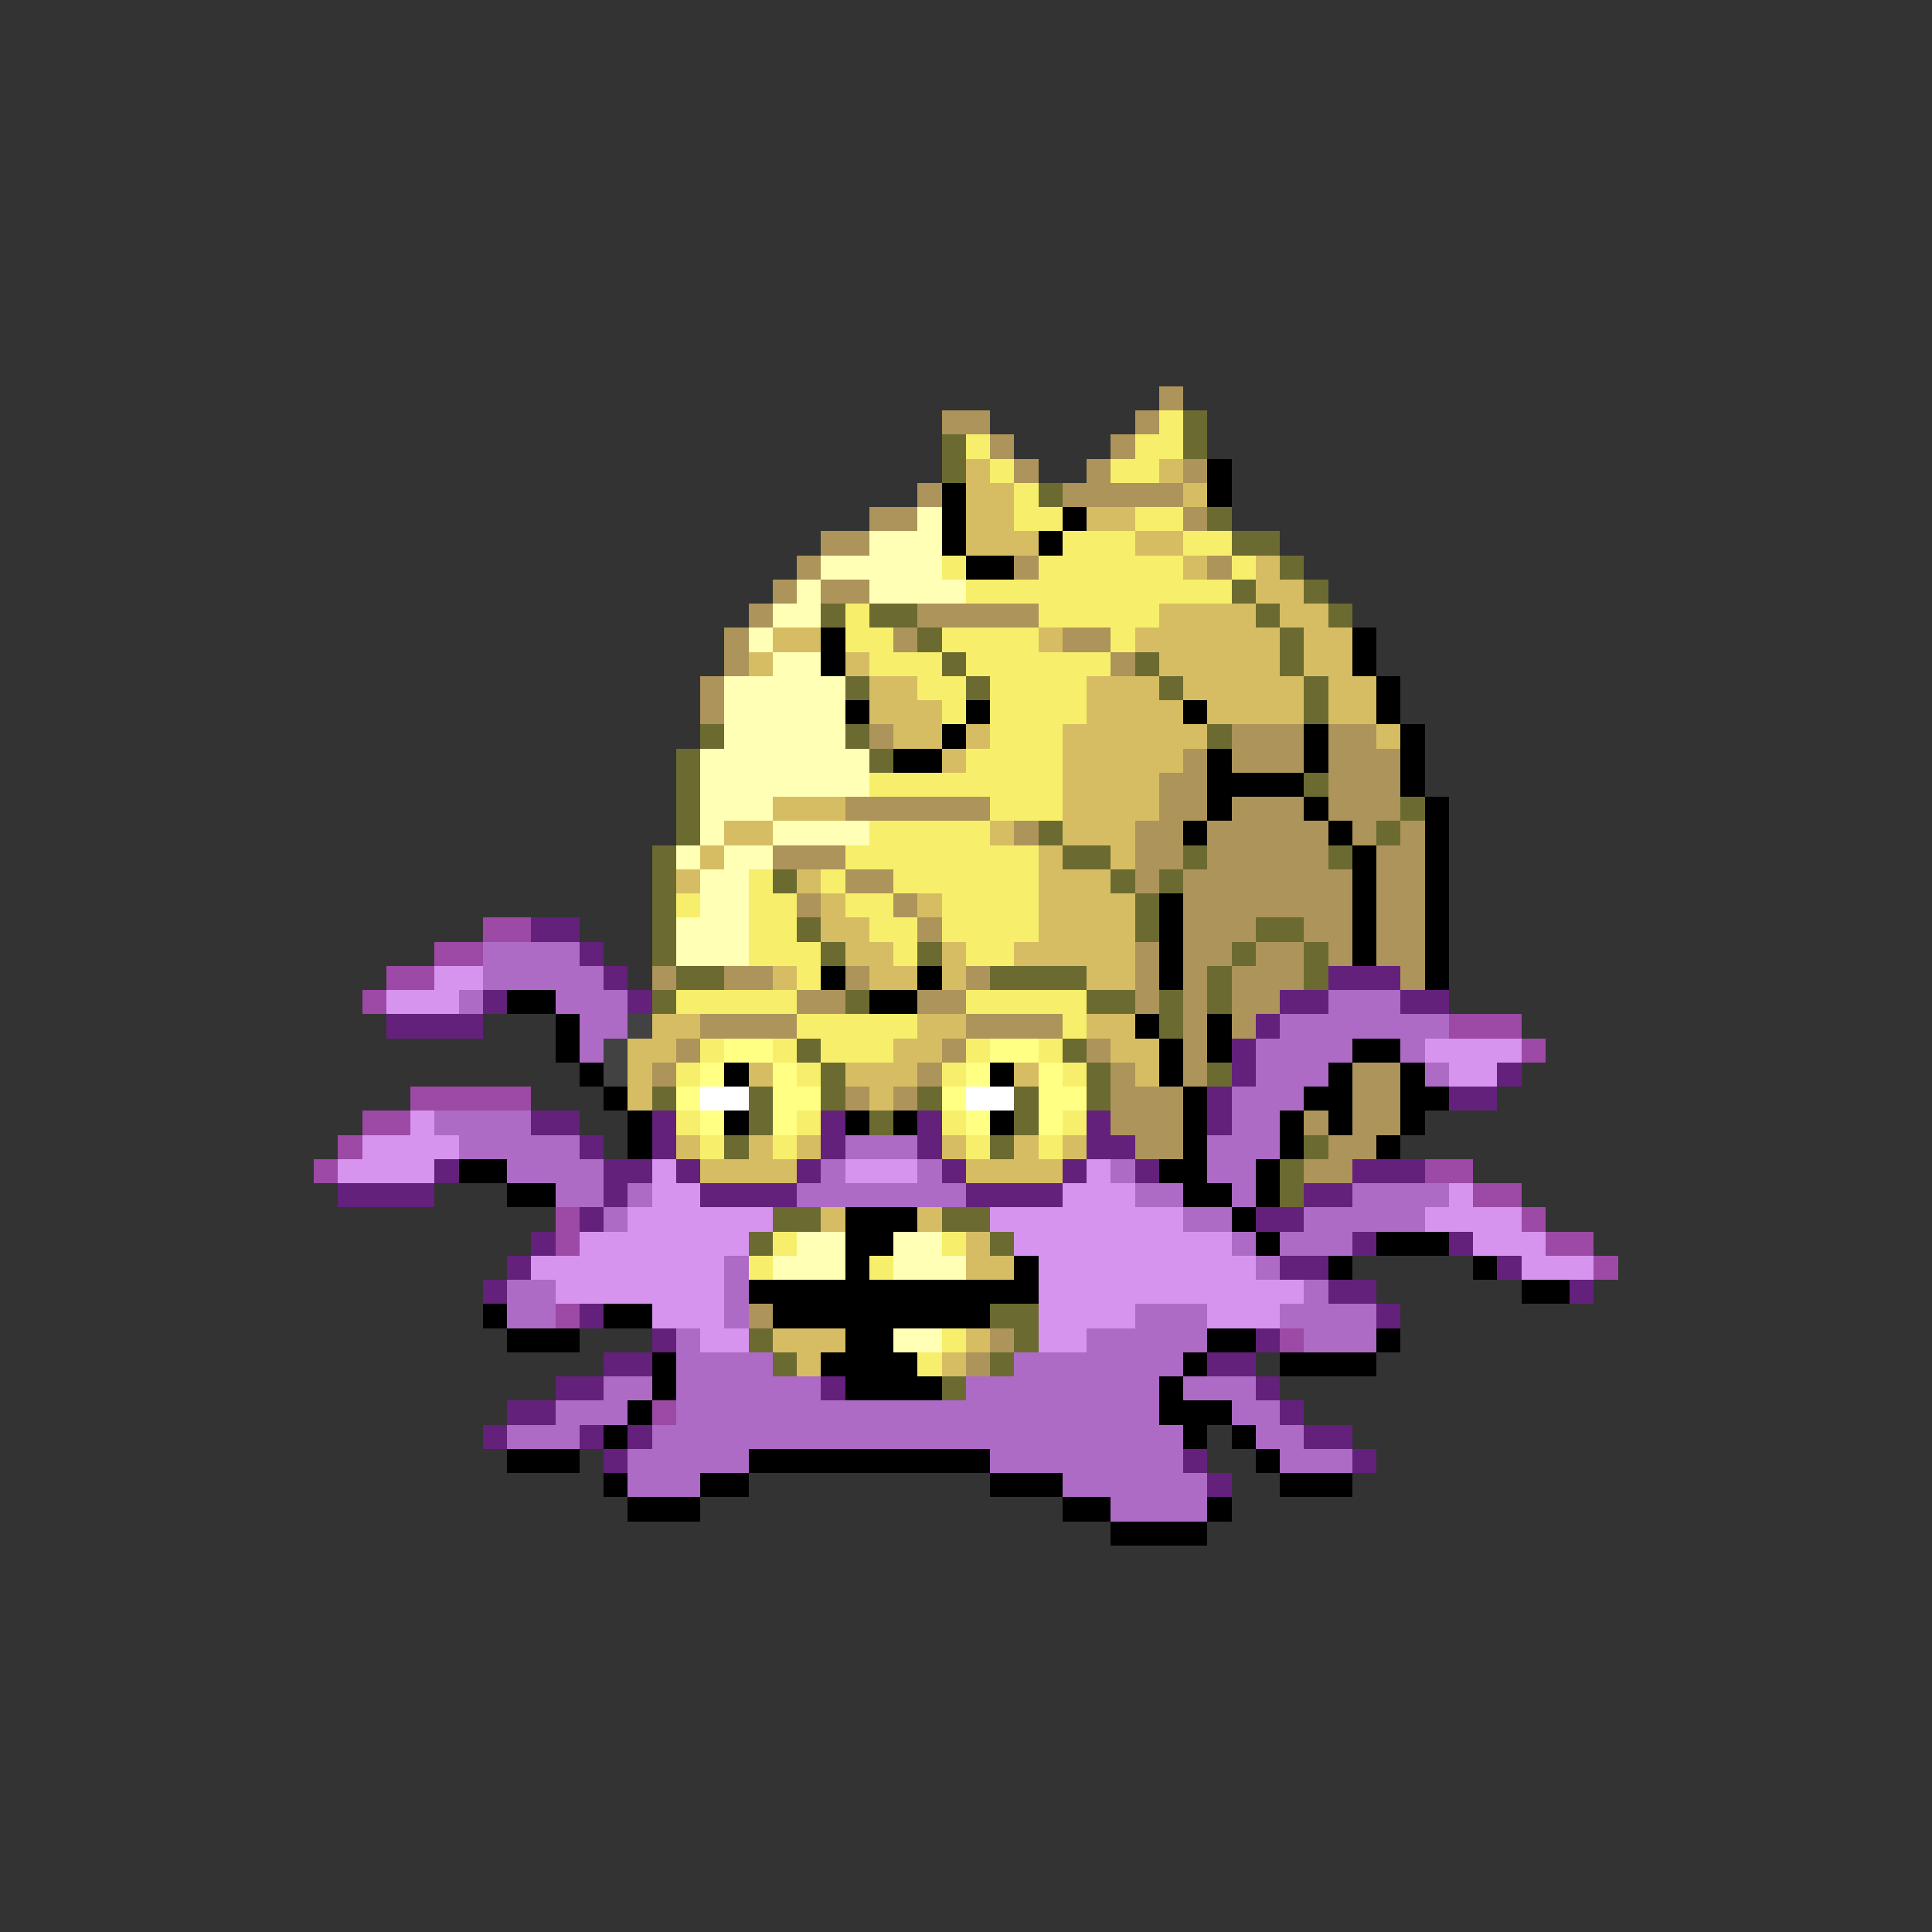 <svg xmlns="http://www.w3.org/2000/svg" viewBox="0 -0.5 80 80" shape-rendering="crispEdges">
<rect x="0" y="-0.5" width="80" height="80" fill="#333333" stroke="none"/>
<path stroke="#ad945a" d="M48 16h1M39 17h2M47 17h1M41 18h1M46 18h1M42 19h1M45 19h1M49 19h1M38 20h1M44 20h5M36 21h2M49 21h1M34 22h2M33 23h1M42 23h1M50 23h1M32 24h1M34 24h2M31 25h1M38 25h5M30 26h1M37 26h1M44 26h2M30 27h1M46 27h1M29 28h1M29 29h1M36 30h1M51 30h3M55 30h2M49 31h1M51 31h3M55 31h3M48 32h2M55 32h3M35 33h6M48 33h2M51 33h3M55 33h3M42 34h1M47 34h2M50 34h5M56 34h1M58 34h1M32 35h3M47 35h2M50 35h5M57 35h2M35 36h2M47 36h1M49 36h7M57 36h2M33 37h1M37 37h1M49 37h7M57 37h2M38 38h1M49 38h3M54 38h2M57 38h2M47 39h1M49 39h2M52 39h2M55 39h1M57 39h2M27 40h1M30 40h2M35 40h1M40 40h1M47 40h1M49 40h1M51 40h3M58 40h1M33 41h2M38 41h2M47 41h1M49 41h1M51 41h2M29 42h4M40 42h4M49 42h1M51 42h1M28 43h1M39 43h1M45 43h1M49 43h1M27 44h1M38 44h1M46 44h1M49 44h1M56 44h2M35 45h1M37 45h1M46 45h3M56 45h2M46 46h3M54 46h1M56 46h2M47 47h2M55 47h2M54 48h2M31 54h1M41 55h1M40 56h1" />
<path stroke="#f7ef6b" d="M48 17h1M40 18h1M47 18h2M41 19h1M46 19h2M42 20h1M42 21h2M47 21h2M44 22h3M49 22h2M39 23h1M43 23h6M51 23h1M40 24h11M35 25h1M43 25h5M35 26h2M39 26h4M46 26h1M36 27h3M40 27h6M38 28h2M41 28h4M39 29h1M41 29h4M41 30h3M40 31h4M36 32h8M41 33h3M36 34h5M35 35h8M31 36h1M34 36h1M37 36h6M28 37h1M31 37h2M35 37h2M39 37h4M31 38h2M36 38h2M39 38h4M31 39h3M37 39h1M40 39h2M33 40h1M28 41h5M40 41h5M33 42h5M44 42h1M29 43h1M32 43h1M34 43h3M40 43h1M43 43h1M28 44h1M33 44h1M39 44h1M44 44h1M28 46h1M33 46h1M39 46h1M44 46h1M29 47h1M32 47h1M40 47h1M43 47h1M32 51h1M39 51h1M31 52h1M36 52h1M39 55h1M38 56h1" />
<path stroke="#6b6b31" d="M49 17h1M39 18h1M49 18h1M39 19h1M43 20h1M50 21h1M51 22h2M53 23h1M51 24h1M54 24h1M34 25h1M36 25h2M52 25h1M55 25h1M38 26h1M53 26h1M39 27h1M47 27h1M53 27h1M35 28h1M40 28h1M48 28h1M54 28h1M54 29h1M29 30h1M35 30h1M50 30h1M28 31h1M36 31h1M28 32h1M54 32h1M28 33h1M58 33h1M28 34h1M43 34h1M57 34h1M27 35h1M44 35h2M49 35h1M55 35h1M27 36h1M32 36h1M46 36h1M48 36h1M27 37h1M47 37h1M27 38h1M33 38h1M47 38h1M52 38h2M27 39h1M34 39h1M38 39h1M51 39h1M54 39h1M28 40h2M41 40h4M50 40h1M54 40h1M27 41h1M35 41h1M45 41h2M48 41h1M50 41h1M48 42h1M33 43h1M44 43h1M34 44h1M45 44h1M50 44h1M27 45h1M31 45h1M34 45h1M38 45h1M42 45h1M45 45h1M31 46h1M36 46h1M42 46h1M30 47h1M41 47h1M54 47h1M53 48h1M53 49h1M32 50h2M39 50h2M31 51h1M41 51h1M41 54h2M31 55h1M42 55h1M32 56h1M41 56h1M39 57h1" />
<path stroke="#d6bd63" d="M40 19h1M48 19h1M40 20h2M49 20h1M40 21h2M45 21h2M40 22h3M47 22h2M49 23h1M52 23h1M52 24h2M48 25h4M53 25h2M32 26h2M43 26h1M47 26h6M54 26h2M31 27h1M35 27h1M48 27h5M54 27h2M36 28h2M45 28h3M49 28h5M55 28h2M36 29h3M45 29h4M50 29h4M55 29h2M37 30h2M40 30h1M44 30h6M57 30h1M39 31h1M44 31h5M44 32h4M32 33h3M44 33h4M30 34h2M41 34h1M44 34h3M29 35h1M43 35h1M46 35h1M28 36h1M33 36h1M43 36h3M34 37h1M38 37h1M43 37h4M34 38h2M43 38h4M35 39h2M39 39h1M42 39h5M32 40h1M36 40h2M39 40h1M45 40h2M27 42h2M38 42h2M45 42h2M26 43h2M37 43h2M46 43h2M26 44h1M31 44h1M35 44h3M42 44h1M47 44h1M26 45h1M36 45h1M28 47h1M31 47h1M33 47h1M39 47h1M42 47h1M44 47h1M29 48h4M40 48h4M34 50h1M38 50h1M40 51h1M40 52h2M32 55h3M40 55h1M33 56h1M39 56h1" />
<path stroke="#000000" d="M50 19h1M39 20h1M50 20h1M39 21h1M44 21h1M39 22h1M43 22h1M40 23h2M34 26h1M56 26h1M34 27h1M56 27h1M57 28h1M35 29h1M40 29h1M49 29h1M57 29h1M39 30h1M54 30h1M58 30h1M37 31h2M50 31h1M54 31h1M58 31h1M50 32h4M58 32h1M50 33h1M54 33h1M59 33h1M49 34h1M55 34h1M59 34h1M56 35h1M59 35h1M56 36h1M59 36h1M48 37h1M56 37h1M59 37h1M48 38h1M56 38h1M59 38h1M48 39h1M56 39h1M59 39h1M34 40h1M38 40h1M48 40h1M59 40h1M21 41h2M36 41h2M23 42h1M47 42h1M50 42h1M23 43h1M48 43h1M50 43h1M56 43h2M24 44h1M30 44h1M41 44h1M48 44h1M55 44h1M58 44h1M25 45h1M49 45h1M54 45h2M58 45h2M26 46h1M30 46h1M35 46h1M37 46h1M41 46h1M49 46h1M53 46h1M55 46h1M58 46h1M26 47h1M49 47h1M53 47h1M57 47h1M19 48h2M48 48h2M52 48h1M21 49h2M49 49h2M52 49h1M35 50h3M51 50h1M35 51h2M52 51h1M57 51h3M35 52h1M42 52h1M55 52h1M61 52h1M31 53h12M63 53h2M20 54h1M25 54h2M32 54h9M21 55h3M35 55h2M50 55h2M57 55h1M27 56h1M34 56h4M49 56h1M53 56h4M27 57h1M35 57h4M48 57h1M26 58h1M48 58h3M25 59h1M49 59h1M51 59h1M21 60h3M31 60h10M52 60h1M25 61h1M29 61h2M41 61h3M53 61h3M26 62h3M44 62h2M50 62h1M46 63h4" />
<path stroke="#ffffb5" d="M38 21h1M36 22h3M34 23h5M33 24h1M36 24h4M32 25h2M31 26h1M32 27h2M30 28h5M30 29h5M30 30h5M29 31h7M29 32h7M29 33h3M29 34h1M32 34h4M28 35h1M30 35h2M29 36h2M29 37h2M28 38h3M28 39h3M33 51h2M37 51h2M32 52h3M37 52h3M37 55h2" />
<path stroke="#9c4aa5" d="M20 38h2M18 39h2M16 40h2M15 41h1M60 42h3M63 43h1M17 45h5M15 46h2M14 47h1M13 48h1M59 48h2M61 49h2M23 50h1M63 50h1M23 51h1M64 51h2M66 52h1M23 54h1M53 55h1M27 58h1" />
<path stroke="#63217b" d="M22 38h2M24 39h1M25 40h1M55 40h3M20 41h1M26 41h1M53 41h2M58 41h2M16 42h4M52 42h1M51 43h1M51 44h1M62 44h1M50 45h1M60 45h2M22 46h2M27 46h1M34 46h1M38 46h1M45 46h1M50 46h1M24 47h1M27 47h1M34 47h1M38 47h1M45 47h2M18 48h1M25 48h2M28 48h1M33 48h1M39 48h1M44 48h1M47 48h1M56 48h3M14 49h4M25 49h1M29 49h4M40 49h4M54 49h2M24 50h1M52 50h2M22 51h1M56 51h1M60 51h1M21 52h1M53 52h2M62 52h1M20 53h1M55 53h2M65 53h1M24 54h1M57 54h1M27 55h1M52 55h1M25 56h2M50 56h2M23 57h2M34 57h1M52 57h1M21 58h2M53 58h1M20 59h1M24 59h1M26 59h1M54 59h2M25 60h1M49 60h1M56 60h1M50 61h1" />
<path stroke="#ad6bc5" d="M20 39h4M20 40h5M19 41h1M23 41h3M55 41h3M24 42h2M53 42h7M24 43h1M52 43h4M58 43h1M52 44h3M59 44h1M51 45h3M18 46h4M51 46h2M19 47h5M35 47h3M50 47h3M21 48h4M34 48h1M38 48h1M46 48h1M50 48h2M23 49h2M26 49h1M33 49h7M47 49h2M51 49h1M56 49h4M25 50h1M49 50h2M54 50h5M51 51h1M53 51h3M30 52h1M52 52h1M21 53h2M30 53h1M54 53h1M21 54h2M30 54h1M47 54h3M53 54h4M28 55h1M45 55h5M54 55h3M28 56h4M42 56h7M25 57h2M28 57h6M40 57h8M49 57h3M23 58h3M28 58h20M51 58h2M21 59h3M27 59h22M52 59h2M26 60h5M41 60h8M53 60h3M26 61h3M44 61h6M46 62h4" />
<path stroke="#d694ef" d="M18 40h2M16 41h3M59 43h4M60 44h2M17 46h1M15 47h4M14 48h4M27 48h1M35 48h3M45 48h1M27 49h2M44 49h3M60 49h1M26 50h6M41 50h8M59 50h4M24 51h7M42 51h9M61 51h3M22 52h8M43 52h9M63 52h3M23 53h7M43 53h11M27 54h3M43 54h4M50 54h3M29 55h2M43 55h2" />
<path stroke="#424242" d="M26 42h1M25 43h1M25 44h1" />
<path stroke="#ffff84" d="M30 43h2M41 43h2M29 44h1M32 44h1M40 44h1M43 44h1M28 45h1M32 45h2M39 45h1M43 45h2M29 46h1M32 46h1M40 46h1M43 46h1" />
<path stroke="#ffffff" d="M29 45h2M40 45h2" />
</svg>